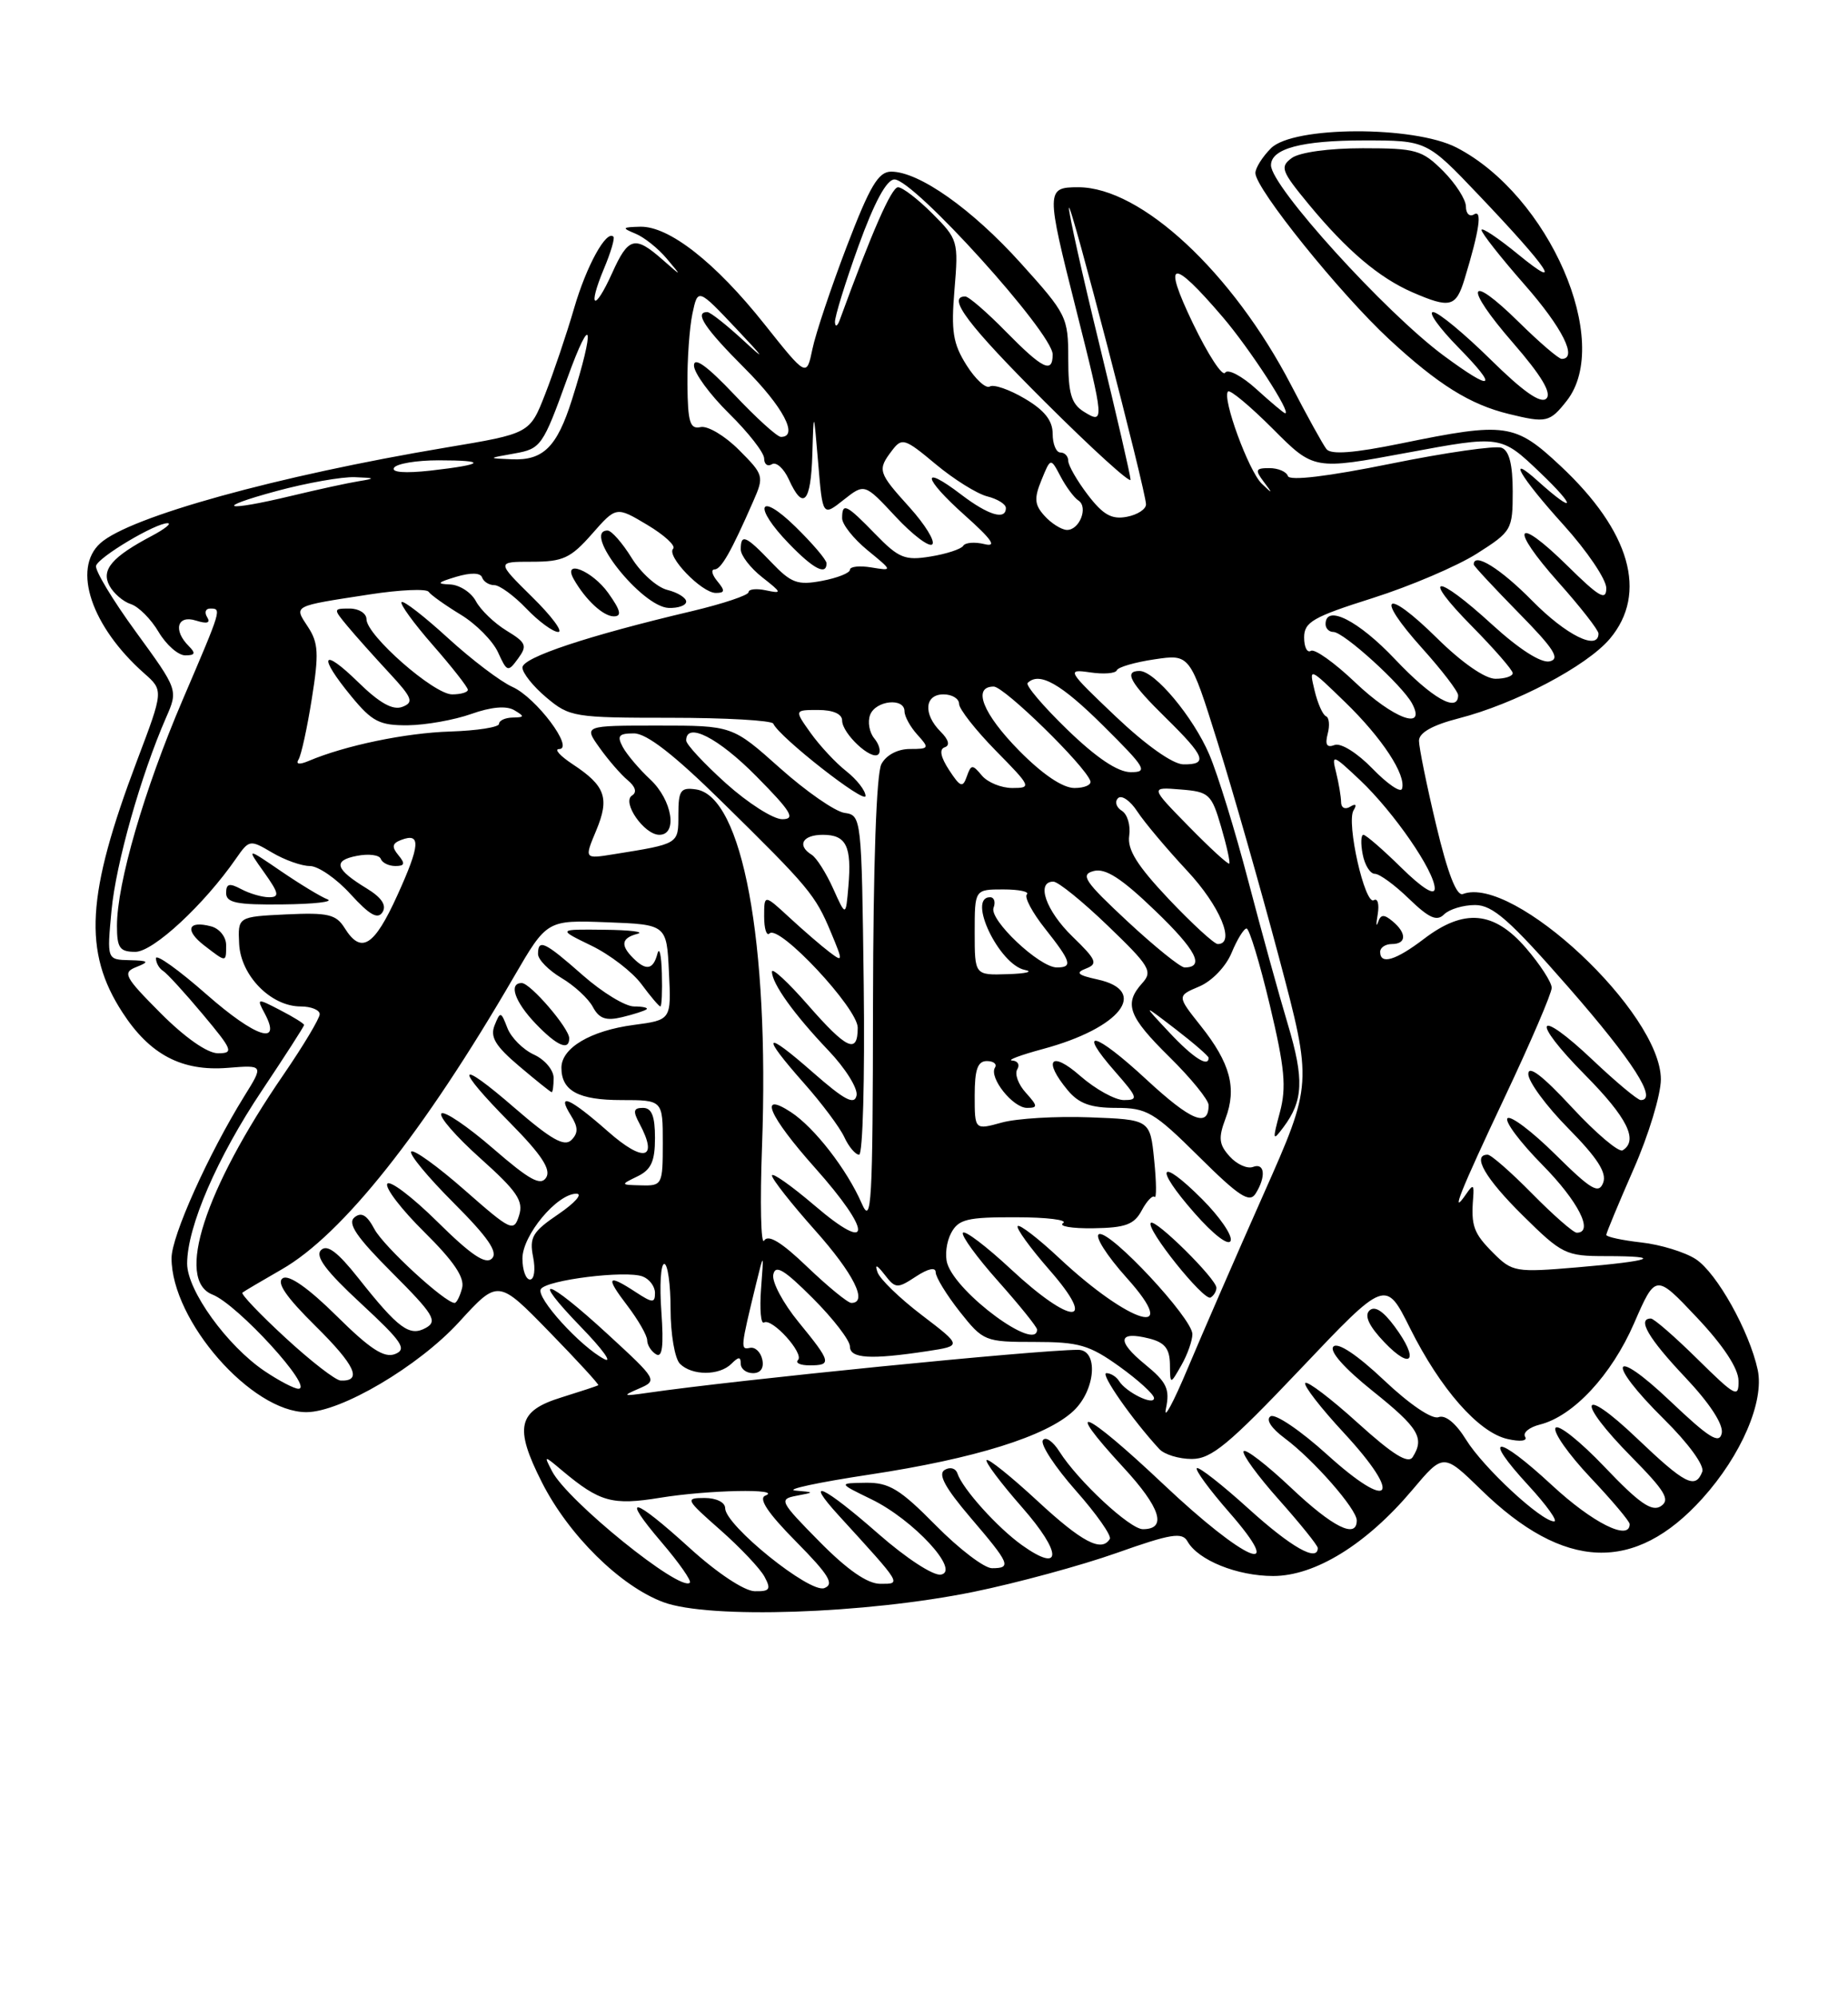 <?xml version="1.0" encoding="UTF-8" standalone="no"?>
<!DOCTYPE svg PUBLIC "-//W3C//DTD SVG 1.1//EN" "http://www.w3.org/Graphics/SVG/1.1/DTD/svg11.dtd" >
<svg xmlns="http://www.w3.org/2000/svg" xmlns:xlink="http://www.w3.org/1999/xlink" version="1.1" viewBox="0 0 237 256">
 <g >
 <path fill="currentColor"
d=" M 124.87 204.03 C 130.39 202.90 138.64 200.66 143.20 199.05 C 150.16 196.58 151.61 196.35 152.29 197.56 C 153.64 199.97 158.66 202.00 163.28 202.00 C 168.67 202.00 175.25 197.93 181.10 191.00 C 185.11 186.24 185.11 186.24 189.96 190.96 C 200.59 201.32 209.66 201.67 218.32 192.07 C 223.32 186.53 226.29 179.62 225.42 175.57 C 224.34 170.60 220.18 163.16 217.48 161.39 C 216.10 160.49 212.95 159.52 210.49 159.25 C 208.02 158.97 206.00 158.53 206.00 158.28 C 206.00 158.03 207.58 154.24 209.50 149.86 C 211.43 145.49 213.00 140.30 213.00 138.34 C 213.00 129.81 194.08 112.11 187.61 114.59 C 186.81 114.90 185.66 111.95 184.19 105.78 C 182.97 100.68 181.98 95.80 181.98 94.94 C 181.99 93.91 183.71 92.94 187.05 92.08 C 194.29 90.23 203.50 85.38 206.46 81.87 C 211.36 76.05 209.08 68.09 200.14 59.73 C 194.28 54.25 193.14 54.08 179.72 56.83 C 173.61 58.08 170.68 58.30 170.11 57.56 C 169.66 56.98 167.62 53.30 165.59 49.38 C 158.07 34.91 146.34 24.00 138.29 24.00 C 134.14 24.00 134.14 24.37 138.00 39.64 C 141.63 54.03 141.67 54.43 139.00 52.77 C 137.39 51.76 137.00 50.44 137.00 46.00 C 137.00 40.64 136.81 40.27 130.91 33.73 C 124.65 26.79 117.87 22.00 114.29 22.00 C 112.65 22.00 111.57 23.82 108.60 31.57 C 106.59 36.83 104.60 42.75 104.19 44.74 C 103.44 48.34 103.44 48.34 98.03 41.54 C 91.74 33.63 85.79 28.97 82.10 29.06 C 79.77 29.12 79.71 29.21 81.50 29.95 C 82.60 30.40 84.40 31.83 85.49 33.13 C 87.49 35.50 87.49 35.50 84.93 33.25 C 81.41 30.16 80.58 30.39 78.50 35.01 C 76.23 40.04 75.32 39.55 77.45 34.45 C 78.32 32.39 78.87 30.53 78.67 30.34 C 77.77 29.43 75.21 34.07 73.63 39.50 C 72.67 42.80 70.99 47.77 69.91 50.53 C 67.94 55.57 67.94 55.57 57.22 57.36 C 35.59 60.98 16.62 66.23 12.86 69.63 C 9.23 72.91 11.73 80.32 18.49 86.30 C 20.98 88.50 20.98 88.50 17.57 97.50 C 11.07 114.69 10.64 121.97 15.70 129.76 C 19.21 135.18 23.31 137.34 29.20 136.87 C 33.82 136.50 33.82 136.50 31.33 140.50 C 26.71 147.96 22.00 158.43 22.00 161.26 C 22.00 169.29 32.26 181.00 39.29 181.00 C 43.72 181.00 53.70 175.11 58.88 169.44 C 63.88 163.97 63.88 163.97 70.42 170.68 C 74.01 174.36 76.85 177.45 76.73 177.55 C 76.60 177.64 74.47 178.34 72.00 179.11 C 66.39 180.84 65.91 182.92 69.50 190.00 C 72.93 196.77 79.57 203.32 85.09 205.36 C 90.95 207.53 110.96 206.86 124.87 204.03 Z  M 200.93 51.37 C 206.85 43.83 198.66 25.03 186.79 18.91 C 181.31 16.09 165.85 16.15 163.00 19.00 C 161.90 20.10 161.00 21.53 161.00 22.18 C 161.00 24.18 171.83 37.62 178.15 43.48 C 184.44 49.30 188.53 51.85 193.50 53.06 C 198.31 54.24 198.75 54.14 200.93 51.37 Z  M 88.50 198.46 C 81.12 191.75 79.49 191.42 84.87 197.71 C 87.09 200.31 88.71 202.62 88.47 202.86 C 87.25 204.08 72.79 192.39 70.81 188.59 C 69.73 186.50 69.73 186.50 72.11 188.50 C 76.93 192.53 78.52 192.97 84.67 191.97 C 90.78 190.97 100.47 190.77 98.15 191.70 C 97.23 192.06 98.47 193.93 102.08 197.58 C 106.32 201.87 107.03 203.05 105.72 203.55 C 103.87 204.27 93.00 195.51 93.00 193.31 C 93.00 192.56 91.87 192.00 90.36 192.00 C 87.83 192.00 87.92 192.18 92.38 196.10 C 94.94 198.36 97.50 201.06 98.05 202.10 C 98.92 203.71 98.72 203.99 96.79 203.95 C 95.46 203.93 91.97 201.61 88.50 198.46 Z  M 105.09 197.59 C 100.02 192.45 99.86 192.15 102.12 191.72 C 104.50 191.27 104.50 191.27 102.00 191.05 C 100.62 190.92 104.91 190.00 111.52 189.00 C 125.03 186.96 134.21 184.09 137.67 180.84 C 140.52 178.16 140.90 172.99 138.25 173.01 C 132.78 173.04 94.32 176.88 83.00 178.53 C 79.86 178.98 79.75 178.93 81.94 177.98 C 84.35 176.94 84.30 176.86 77.94 171.01 C 70.02 163.73 67.78 163.14 74.54 170.12 C 77.27 172.93 78.60 174.77 77.50 174.20 C 74.44 172.61 68.70 166.29 69.36 165.23 C 70.09 164.05 80.28 162.79 82.42 163.61 C 83.29 163.94 84.00 164.89 84.00 165.72 C 84.00 167.04 83.68 167.02 81.54 165.62 C 77.87 163.22 77.61 163.63 80.45 167.34 C 81.85 169.18 83.00 171.18 83.00 171.79 C 83.00 172.39 83.51 173.20 84.13 173.58 C 84.94 174.08 85.13 172.54 84.82 168.14 C 84.57 164.76 84.74 162.00 85.19 162.00 C 85.63 162.00 86.00 164.61 86.00 167.80 C 86.00 170.99 86.54 174.14 87.20 174.80 C 88.74 176.34 92.26 176.34 93.80 174.80 C 94.73 173.87 95.00 173.87 95.00 174.80 C 95.00 175.46 95.71 176.00 96.57 176.00 C 97.55 176.00 98.00 175.34 97.76 174.25 C 97.55 173.29 96.84 172.62 96.17 172.76 C 94.94 173.02 94.96 172.80 96.98 164.50 C 97.96 160.50 97.96 160.50 97.60 165.23 C 97.41 167.83 97.58 169.76 97.98 169.51 C 99.00 168.88 103.17 173.49 102.34 174.32 C 101.97 174.70 102.64 175.00 103.83 175.00 C 106.71 175.00 106.61 174.58 102.42 169.46 C 100.45 167.06 98.98 164.32 99.17 163.38 C 99.43 162.04 100.55 162.71 104.25 166.41 C 106.86 169.02 109.00 171.80 109.00 172.58 C 109.00 174.13 111.62 174.29 118.94 173.18 C 123.38 172.50 123.38 172.50 118.23 168.57 C 115.40 166.42 112.84 163.94 112.54 163.07 C 112.16 161.99 112.45 162.09 113.46 163.39 C 114.84 165.17 115.07 165.19 117.46 163.62 C 119.03 162.59 120.00 162.38 120.00 163.08 C 120.00 163.70 121.39 165.96 123.08 168.11 C 126.10 171.92 126.31 172.00 132.67 172.00 C 138.38 172.00 139.71 172.39 143.59 175.17 C 146.01 176.91 148.00 178.73 148.00 179.20 C 148.00 180.22 144.40 178.45 143.50 176.99 C 143.16 176.45 142.44 176.00 141.89 176.00 C 141.04 176.00 145.19 181.95 148.68 185.73 C 149.33 186.43 151.20 187.00 152.84 187.00 C 155.35 187.00 157.58 185.16 166.77 175.48 C 177.70 163.96 177.70 163.96 180.83 170.23 C 184.73 178.04 189.63 183.61 193.33 184.44 C 194.99 184.82 195.93 184.69 195.59 184.15 C 195.27 183.63 196.13 182.93 197.49 182.59 C 201.77 181.52 206.68 176.24 209.56 169.62 C 212.33 163.26 212.33 163.26 217.63 168.88 C 221.01 172.46 222.94 175.39 222.96 176.97 C 223.00 179.23 222.57 179.00 217.72 174.22 C 214.81 171.35 212.11 169.00 211.72 169.00 C 209.92 169.00 211.40 171.54 216.09 176.50 C 219.26 179.85 221.03 182.56 220.81 183.69 C 220.51 185.14 219.22 184.34 214.22 179.60 C 206.60 172.36 205.87 174.46 213.42 181.92 C 216.53 184.99 218.61 187.85 218.31 188.63 C 217.43 190.92 216.10 190.23 209.93 184.35 C 202.60 177.36 202.02 179.43 209.25 186.75 C 213.57 191.13 214.23 192.24 213.00 193.05 C 211.84 193.81 210.21 192.67 205.80 188.04 C 202.66 184.74 199.82 182.48 199.49 183.02 C 199.16 183.56 201.16 186.40 203.94 189.35 C 206.72 192.29 209.00 194.99 209.00 195.35 C 209.00 197.57 204.25 195.20 199.03 190.36 C 191.90 183.76 189.93 183.80 196.04 190.42 C 198.36 192.94 199.83 195.00 199.31 195.00 C 197.66 195.00 190.23 188.11 188.02 184.53 C 186.71 182.41 185.36 181.31 184.49 181.64 C 183.66 181.96 180.78 180.01 177.51 176.92 C 174.07 173.67 171.59 172.01 171.01 172.59 C 170.44 173.16 172.36 175.34 176.04 178.29 C 181.94 183.01 182.73 184.31 181.17 186.76 C 180.59 187.67 178.62 186.44 174.14 182.39 C 170.72 179.29 167.68 176.98 167.40 177.26 C 167.12 177.54 169.36 180.44 172.38 183.69 C 179.99 191.92 178.43 193.89 170.20 186.44 C 166.81 183.37 163.55 181.16 162.95 181.53 C 162.30 181.93 163.01 183.04 164.77 184.35 C 168.45 187.09 174.00 193.42 174.00 194.88 C 174.00 197.29 170.93 195.76 165.55 190.67 C 162.44 187.74 159.72 185.64 159.49 186.01 C 159.26 186.38 161.31 189.19 164.04 192.25 C 166.77 195.32 169.00 198.09 169.00 198.41 C 169.00 200.26 165.59 198.32 160.13 193.38 C 156.71 190.28 153.72 187.95 153.49 188.18 C 153.25 188.41 155.11 190.94 157.61 193.80 C 165.23 202.51 159.70 200.16 149.17 190.21 C 139.06 180.67 136.06 179.40 144.06 188.07 C 148.85 193.25 149.72 196.00 146.57 196.00 C 144.91 196.00 138.26 189.82 135.88 186.07 C 135.04 184.73 134.07 184.07 133.74 184.61 C 133.41 185.15 135.31 188.04 137.96 191.04 C 140.62 194.04 142.58 196.84 142.33 197.25 C 141.28 198.99 138.76 197.67 133.03 192.36 C 129.68 189.26 126.75 186.91 126.53 187.14 C 126.30 187.36 128.35 190.09 131.08 193.20 C 136.24 199.08 136.24 201.73 131.07 198.05 C 127.94 195.82 123.45 190.84 122.79 188.86 C 122.56 188.18 121.84 187.98 121.14 188.41 C 120.26 188.95 121.22 190.71 124.45 194.50 C 129.53 200.44 129.77 201.00 127.22 201.00 C 126.23 201.00 122.99 198.53 120.00 195.50 C 115.41 190.85 114.02 190.01 111.03 190.05 C 107.50 190.10 107.50 190.10 111.74 192.16 C 117.13 194.77 123.20 201.34 120.68 201.82 C 119.72 202.01 116.22 199.73 112.63 196.58 C 105.61 190.42 102.96 189.20 107.57 194.25 C 115.77 203.23 115.63 203.00 112.89 203.00 C 111.24 203.00 108.67 201.22 105.09 197.59 Z  M 178.87 170.04 C 177.37 168.00 176.28 167.32 175.61 167.99 C 174.95 168.65 175.59 170.00 177.54 172.04 C 181.08 175.74 182.03 174.31 178.87 170.04 Z  M 149.53 180.53 C 150.05 178.02 149.64 177.16 146.83 174.86 C 143.16 171.86 143.38 170.55 147.38 171.56 C 149.37 172.06 150.01 172.86 150.04 174.86 C 150.07 177.50 150.07 177.50 151.50 175.00 C 152.29 173.62 152.92 171.82 152.92 171.00 C 152.91 168.96 142.40 157.70 140.96 158.18 C 140.32 158.39 141.90 160.89 144.49 163.78 C 151.66 171.75 144.97 169.79 135.83 161.24 C 133.16 158.74 130.77 156.90 130.52 157.15 C 130.27 157.40 132.11 159.94 134.61 162.80 C 140.91 170.00 137.41 169.91 129.64 162.67 C 126.49 159.74 123.72 157.64 123.49 158.01 C 123.26 158.38 125.31 161.19 128.04 164.25 C 130.77 167.32 133.00 170.09 133.00 170.41 C 133.00 173.35 122.70 165.79 121.49 161.96 C 121.16 160.92 121.38 159.16 121.98 158.04 C 122.92 156.27 124.04 156.00 130.29 156.02 C 134.25 156.02 136.98 156.36 136.34 156.77 C 135.71 157.17 137.45 157.47 140.21 157.43 C 144.33 157.37 145.45 156.96 146.42 155.15 C 147.07 153.93 147.82 153.15 148.07 153.41 C 148.33 153.67 148.31 151.54 148.02 148.69 C 147.50 143.50 147.50 143.50 139.73 143.21 C 135.46 143.05 130.40 143.35 128.48 143.88 C 125.00 144.84 125.00 144.84 125.00 140.42 C 125.00 137.08 125.38 136.00 126.56 136.00 C 127.42 136.00 127.89 136.38 127.60 136.84 C 126.81 138.12 129.90 142.00 131.71 142.00 C 133.12 142.00 133.10 141.77 131.56 140.06 C 130.59 139.00 130.10 137.65 130.46 137.06 C 130.82 136.48 130.53 135.97 129.81 135.93 C 129.09 135.90 130.87 135.23 133.76 134.45 C 143.70 131.78 147.44 127.00 140.75 125.54 C 138.19 124.98 137.88 124.68 139.28 124.14 C 140.84 123.54 140.62 123.02 137.53 120.03 C 134.13 116.73 132.83 113.00 135.09 113.00 C 135.70 113.00 138.85 115.55 142.09 118.67 C 147.44 123.81 147.86 124.50 146.50 126.00 C 144.10 128.66 144.69 130.27 150.00 135.50 C 152.75 138.21 155.00 140.98 155.00 141.65 C 155.00 144.59 152.75 143.66 147.04 138.38 C 140.39 132.22 137.98 131.63 143.04 137.39 C 145.93 140.69 146.03 141.00 144.14 141.00 C 143.00 141.00 140.48 139.60 138.53 137.90 C 134.78 134.60 133.70 135.86 136.94 139.75 C 138.36 141.45 139.88 142.00 143.13 142.00 C 147.08 142.00 147.98 142.52 153.76 148.25 C 158.89 153.34 160.24 154.22 161.02 153.00 C 162.39 150.83 162.21 148.98 160.69 149.57 C 159.96 149.84 158.62 149.24 157.70 148.22 C 156.32 146.69 156.23 145.86 157.17 143.36 C 158.64 139.47 157.78 136.25 153.99 131.49 C 150.94 127.65 150.94 127.65 153.80 126.44 C 155.42 125.76 157.22 123.89 157.95 122.12 C 158.66 120.40 159.53 119.00 159.87 119.01 C 160.22 119.01 161.56 123.43 162.85 128.83 C 164.77 136.89 165.00 139.34 164.14 142.57 C 163.17 146.17 163.21 146.33 164.58 144.50 C 167.15 141.09 167.27 138.33 165.16 131.29 C 164.04 127.56 161.75 119.27 160.08 112.89 C 158.41 106.50 156.16 99.21 155.08 96.69 C 153.02 91.89 148.10 86.00 146.14 86.00 C 144.08 86.00 144.93 87.52 149.50 92.00 C 154.58 96.99 154.97 98.01 151.75 97.97 C 150.39 97.94 146.95 95.50 143.08 91.83 C 136.86 85.92 136.75 85.74 139.80 86.18 C 141.53 86.44 143.07 86.32 143.23 85.91 C 143.38 85.51 145.55 84.88 148.05 84.51 C 152.61 83.83 152.61 83.83 156.16 95.17 C 158.11 101.40 161.65 113.79 164.02 122.70 C 168.33 138.91 168.33 138.91 162.06 153.03 C 158.61 160.79 154.24 170.83 152.35 175.32 C 150.46 179.82 149.19 182.17 149.53 180.53 Z  M 156.00 165.06 C 156.00 163.92 148.16 156.17 147.59 156.74 C 146.89 157.44 154.39 166.80 155.25 166.31 C 155.66 166.07 156.00 165.51 156.00 165.06 Z  M 154.16 153.69 C 148.64 148.17 147.93 149.50 153.19 155.48 C 155.65 158.28 157.58 159.75 157.83 159.02 C 158.06 158.33 156.40 155.93 154.16 153.69 Z  M 33.94 175.74 C 29.12 172.49 24.00 165.40 24.00 161.96 C 24.00 157.25 27.85 148.35 33.61 139.75 C 36.57 135.32 39.00 131.55 39.00 131.37 C 39.00 131.20 37.62 130.34 35.93 129.47 C 32.95 127.92 32.90 127.94 33.94 129.88 C 36.20 134.10 32.80 133.00 26.48 127.45 C 22.92 124.32 20.00 122.23 20.00 122.82 C 20.00 123.40 20.41 124.13 20.91 124.44 C 21.41 124.75 23.70 127.25 26.00 130.00 C 29.85 134.60 30.01 135.00 27.95 135.00 C 26.59 135.00 23.72 132.99 20.61 129.87 C 15.94 125.18 15.67 124.66 17.50 123.94 C 19.21 123.26 19.07 123.13 16.61 123.07 C 13.71 123.00 13.71 123.00 14.30 116.72 C 14.86 110.69 18.06 99.38 21.30 91.97 C 22.85 88.43 22.85 88.43 17.42 80.98 C 14.43 76.88 12.14 73.07 12.32 72.51 C 12.70 71.35 19.99 67.02 21.50 67.06 C 22.05 67.07 21.15 67.79 19.50 68.67 C 14.36 71.38 12.95 73.03 14.03 75.06 C 14.56 76.05 15.80 77.12 16.78 77.43 C 17.76 77.74 19.37 79.35 20.34 81.00 C 21.32 82.65 22.85 84.00 23.76 84.00 C 25.03 84.00 25.13 83.73 24.20 82.80 C 22.17 80.77 22.73 78.78 25.13 79.54 C 26.56 79.99 27.03 79.85 26.57 79.11 C 26.19 78.50 26.36 78.00 26.94 78.00 C 28.45 78.00 28.47 77.92 23.40 89.76 C 18.48 101.26 15.00 113.23 15.00 118.66 C 15.00 121.50 15.35 122.00 17.36 122.00 C 19.65 122.00 26.18 115.95 30.28 110.03 C 31.96 107.62 32.05 107.60 34.90 109.28 C 36.50 110.23 38.68 111.00 39.74 111.00 C 40.81 111.00 43.16 112.62 44.96 114.61 C 47.41 117.29 48.45 117.88 49.06 116.91 C 49.60 116.03 48.94 115.04 47.04 113.88 C 42.98 111.41 42.64 110.30 45.76 109.70 C 47.27 109.40 48.65 109.58 48.83 110.08 C 49.02 110.59 49.86 111.00 50.71 111.00 C 51.90 111.00 51.99 110.69 51.10 109.62 C 50.21 108.55 50.29 108.10 51.44 107.66 C 54.01 106.68 53.90 108.29 50.96 114.75 C 47.98 121.31 46.32 122.35 44.20 118.95 C 43.10 117.19 42.07 116.95 36.71 117.20 C 30.50 117.50 30.50 117.50 30.67 120.99 C 30.88 125.06 34.75 129.00 38.56 129.00 C 39.90 129.00 41.00 129.45 41.00 129.99 C 41.00 130.53 38.91 134.02 36.36 137.74 C 26.22 152.49 22.48 164.06 27.25 165.93 C 30.49 167.20 40.35 178.00 38.27 178.00 C 37.73 178.00 35.79 176.98 33.94 175.74 Z  M 29.00 121.12 C 29.00 120.08 28.13 119.00 27.06 118.73 C 24.09 117.95 23.65 119.22 26.20 121.19 C 29.06 123.39 29.00 123.39 29.00 121.12 Z  M 42.00 115.27 C 41.17 114.96 38.50 113.34 36.05 111.67 C 31.60 108.63 31.60 108.63 33.87 111.81 C 35.78 114.50 35.88 115.00 34.50 115.00 C 33.60 115.00 32.00 114.53 30.93 113.96 C 29.41 113.15 29.00 113.26 29.00 114.46 C 29.00 115.71 30.36 115.99 36.25 115.92 C 40.24 115.88 42.83 115.59 42.00 115.27 Z  M 36.59 171.45 C 33.33 168.45 30.86 165.85 31.09 165.68 C 31.31 165.50 33.59 164.16 36.13 162.70 C 43.91 158.25 54.33 145.13 65.90 125.21 C 70.14 117.92 70.14 117.92 77.82 118.21 C 85.50 118.50 85.50 118.50 85.79 124.62 C 86.09 130.73 86.09 130.73 81.26 131.37 C 75.74 132.10 72.00 134.32 72.00 136.86 C 72.00 139.82 74.19 141.00 79.70 141.00 C 85.00 141.00 85.00 141.00 85.00 146.50 C 85.00 151.85 84.92 152.00 82.25 151.93 C 79.55 151.87 79.54 151.85 81.75 150.78 C 83.51 149.93 84.00 148.85 84.00 145.85 C 84.00 143.05 83.58 142.00 82.46 142.00 C 81.23 142.00 81.14 142.40 82.03 144.05 C 84.46 148.60 82.57 149.07 78.00 145.05 C 73.05 140.69 71.32 139.94 73.22 142.98 C 74.16 144.48 74.17 145.23 73.28 146.12 C 72.38 147.02 70.68 146.05 66.05 142.05 C 58.51 135.51 58.18 136.60 65.47 143.97 C 69.43 147.98 70.69 149.89 70.05 150.92 C 69.35 152.05 67.93 151.27 63.23 147.20 C 59.96 144.37 56.98 142.35 56.61 142.72 C 56.24 143.10 58.49 145.68 61.61 148.47 C 66.33 152.70 67.16 153.92 66.57 155.79 C 65.89 157.94 65.57 157.79 59.58 152.53 C 56.13 149.50 53.05 147.28 52.74 147.60 C 52.42 147.91 54.87 150.87 58.18 154.18 C 62.59 158.59 63.90 160.50 63.09 161.31 C 62.28 162.12 60.41 160.86 56.11 156.61 C 52.88 153.42 49.98 151.22 49.67 151.73 C 49.35 152.24 51.49 155.03 54.43 157.93 C 58.19 161.65 59.62 163.75 59.26 165.10 C 58.99 166.14 58.56 167.00 58.30 167.00 C 57.08 167.00 49.21 159.77 48.02 157.54 C 47.05 155.72 46.34 155.31 45.45 156.04 C 44.53 156.81 45.74 158.58 50.30 163.14 C 55.60 168.44 56.15 169.34 54.63 170.19 C 52.53 171.36 51.12 170.33 45.96 163.82 C 43.29 160.45 41.95 159.45 41.17 160.23 C 40.38 161.02 41.81 162.93 46.29 167.07 C 51.58 171.97 52.23 172.93 50.67 173.55 C 49.28 174.10 47.47 172.93 43.17 168.67 C 39.55 165.09 37.05 163.34 36.27 163.83 C 35.41 164.37 36.69 166.24 40.47 169.97 C 45.56 175.00 46.51 177.06 43.69 176.95 C 43.04 176.93 39.84 174.45 36.59 171.45 Z  M 71.00 138.16 C 71.00 137.15 69.86 135.80 68.47 135.17 C 67.08 134.53 65.55 133.00 65.07 131.76 C 64.25 129.62 64.16 129.60 63.43 131.42 C 62.83 132.91 63.53 134.07 66.58 136.65 C 68.74 138.48 70.61 139.98 70.75 139.99 C 70.89 139.99 71.00 139.17 71.00 138.16 Z  M 73.00 133.08 C 73.00 131.79 68.02 126.00 66.91 126.00 C 65.19 126.00 66.01 128.40 68.69 131.20 C 71.42 134.05 73.00 134.74 73.00 133.08 Z  M 82.92 129.36 C 83.15 129.16 82.42 129.00 81.31 129.00 C 80.19 129.00 77.24 127.20 74.74 125.00 C 69.85 120.69 69.00 120.29 69.00 122.28 C 69.00 122.99 70.35 124.36 71.99 125.34 C 73.64 126.31 75.46 127.99 76.03 129.06 C 76.84 130.57 77.71 130.87 79.79 130.37 C 81.28 130.01 82.69 129.56 82.92 129.36 Z  M 84.88 124.75 C 84.82 122.41 84.56 121.29 84.31 122.25 C 83.77 124.30 82.86 124.46 81.20 122.80 C 79.54 121.14 79.70 120.23 81.75 119.69 C 82.71 119.44 80.80 119.20 77.50 119.17 C 71.50 119.10 71.50 119.10 75.83 121.20 C 78.21 122.35 81.11 124.58 82.27 126.15 C 83.43 127.72 84.52 129.00 84.69 129.00 C 84.86 129.00 84.95 127.09 84.88 124.75 Z  M 103.55 162.40 C 100.23 159.21 98.52 158.17 98.00 159.01 C 97.58 159.67 97.46 154.21 97.73 146.86 C 98.68 120.72 95.21 102.03 89.25 101.18 C 87.28 100.90 87.00 101.30 87.00 104.41 C 87.00 108.21 87.12 108.14 78.71 109.49 C 74.93 110.10 74.93 110.10 76.46 106.45 C 78.20 102.28 77.65 100.72 73.42 97.94 C 71.82 96.88 71.04 96.01 71.70 96.01 C 73.71 96.00 68.76 89.41 65.73 88.05 C 64.20 87.37 60.48 84.55 57.44 81.77 C 54.41 79.00 51.74 76.93 51.50 77.17 C 51.26 77.41 53.07 79.90 55.53 82.71 C 57.99 85.52 60.00 88.09 60.00 88.41 C 60.00 88.74 59.09 89.00 57.98 89.00 C 55.64 89.00 47.00 81.42 47.00 79.37 C 47.00 78.62 46.03 78.00 44.85 78.00 C 42.72 78.00 42.72 78.03 44.56 80.25 C 45.59 81.49 47.99 84.17 49.89 86.22 C 52.89 89.45 53.11 90.02 51.60 90.60 C 50.38 91.07 48.68 90.12 45.93 87.43 C 41.26 82.87 40.73 84.00 45.07 89.27 C 47.74 92.51 48.69 92.99 52.32 92.96 C 54.62 92.93 58.27 92.28 60.44 91.51 C 62.97 90.61 64.93 90.43 65.94 91.02 C 67.31 91.83 67.28 91.94 65.75 91.97 C 64.79 91.99 64.00 92.35 64.00 92.78 C 64.00 93.21 61.19 93.65 57.75 93.76 C 52.00 93.94 44.27 95.55 39.59 97.53 C 38.38 98.04 37.90 97.97 38.29 97.34 C 38.63 96.79 39.40 93.29 39.99 89.55 C 40.91 83.80 40.84 82.40 39.50 80.36 C 37.68 77.58 37.39 77.73 47.47 76.18 C 51.31 75.59 54.68 75.44 54.97 75.85 C 55.26 76.27 57.11 77.58 59.08 78.78 C 61.05 79.97 63.20 82.15 63.87 83.61 C 65.02 86.14 65.15 86.18 66.44 84.41 C 67.65 82.76 67.49 82.37 64.96 80.83 C 63.40 79.88 61.63 78.18 61.03 77.05 C 60.42 75.92 58.93 74.96 57.71 74.91 C 55.93 74.84 56.08 74.66 58.50 73.93 C 60.39 73.37 61.62 73.40 61.83 74.02 C 62.02 74.56 62.72 75.00 63.40 75.00 C 64.07 75.00 65.92 76.35 67.50 78.00 C 69.08 79.65 70.92 81.00 71.59 81.00 C 72.25 81.00 70.75 78.97 68.23 76.50 C 63.67 72.00 63.67 72.00 68.23 72.00 C 72.20 72.00 73.19 71.54 75.91 68.45 C 79.03 64.90 79.03 64.90 83.02 67.28 C 85.21 68.59 86.70 69.96 86.33 70.33 C 85.41 71.25 89.99 76.00 91.80 76.00 C 92.97 76.00 93.01 75.72 92.00 74.50 C 91.32 73.68 91.15 73.00 91.63 72.99 C 92.48 72.98 93.77 70.72 96.61 64.23 C 98.01 61.05 97.95 60.85 94.77 57.67 C 92.97 55.86 90.76 54.55 89.86 54.74 C 88.49 55.05 88.21 54.15 88.16 49.30 C 88.13 46.11 88.42 42.02 88.80 40.21 C 89.50 36.92 89.50 36.92 94.50 42.21 C 98.00 45.91 98.29 46.37 95.46 43.75 C 93.23 41.69 91.10 40.00 90.71 40.00 C 89.00 40.00 90.37 42.07 95.50 47.20 C 100.43 52.13 102.48 56.00 100.15 56.00 C 99.67 56.00 96.97 53.55 94.15 50.56 C 90.69 46.91 89.00 45.69 89.00 46.85 C 89.00 47.80 91.03 50.57 93.50 53.00 C 95.97 55.43 98.00 58.02 98.00 58.77 C 98.00 59.51 98.45 59.84 99.00 59.50 C 99.54 59.16 100.52 60.04 101.16 61.44 C 103.00 65.50 103.99 64.46 104.18 58.25 C 104.35 52.50 104.35 52.50 104.93 59.35 C 105.50 66.20 105.50 66.20 108.19 64.07 C 110.88 61.95 110.88 61.95 114.86 66.22 C 117.05 68.57 119.17 70.17 119.56 69.77 C 119.96 69.38 118.64 67.24 116.64 65.02 C 112.59 60.54 112.50 60.24 114.41 57.73 C 115.67 56.07 116.03 56.18 119.98 59.48 C 122.30 61.42 125.28 63.28 126.60 63.62 C 127.92 63.95 129.00 64.62 129.00 65.11 C 129.00 66.72 126.75 66.04 123.28 63.40 C 118.03 59.39 118.33 61.23 123.71 66.03 C 127.22 69.16 127.90 70.15 126.25 69.74 C 125.01 69.44 123.79 69.53 123.53 69.96 C 123.26 70.38 121.38 71.00 119.34 71.33 C 116.05 71.87 115.26 71.54 112.27 68.47 C 108.52 64.61 108.00 64.36 108.00 66.43 C 108.00 67.21 109.46 69.05 111.25 70.52 C 114.50 73.18 114.50 73.18 111.75 72.73 C 110.24 72.48 109.00 72.61 109.00 73.03 C 109.00 73.44 107.39 74.08 105.42 74.45 C 102.28 75.04 101.47 74.74 98.91 72.06 C 95.63 68.63 95.00 68.37 95.00 70.42 C 95.00 71.20 96.24 72.80 97.75 73.99 C 100.29 75.98 100.33 76.11 98.25 75.67 C 97.01 75.40 96.00 75.51 96.00 75.90 C 96.00 76.29 92.74 77.38 88.75 78.33 C 75.39 81.48 67.00 84.27 67.00 85.56 C 67.00 86.25 68.38 87.99 70.08 89.41 C 73.04 91.90 73.64 92.00 85.99 92.00 C 93.06 92.00 98.98 92.34 99.17 92.75 C 99.93 94.48 111.00 103.14 111.00 102.02 C 111.00 101.34 109.89 99.92 108.54 98.85 C 107.18 97.79 105.13 95.58 103.97 93.96 C 101.86 91.00 101.86 91.00 104.93 91.00 C 106.84 91.00 108.00 91.51 108.00 92.35 C 108.00 94.02 111.78 97.55 112.65 96.68 C 113.00 96.33 112.76 95.42 112.13 94.65 C 111.49 93.88 111.25 92.52 111.59 91.63 C 112.30 89.77 116.00 89.39 116.00 91.17 C 116.00 91.82 116.74 93.17 117.65 94.17 C 119.22 95.90 119.16 96.00 116.69 96.00 C 115.12 96.00 113.65 96.78 113.04 97.93 C 112.39 99.13 111.99 110.81 111.96 128.68 C 111.93 154.43 111.77 157.15 110.51 154.24 C 108.62 149.90 104.45 144.52 101.44 142.55 C 97.19 139.77 98.60 143.04 104.50 149.66 C 111.89 157.94 111.89 160.86 104.50 154.54 C 101.47 151.96 99.00 150.22 99.00 150.67 C 99.01 151.13 101.48 154.27 104.50 157.66 C 109.48 163.24 111.36 167.00 109.18 167.00 C 108.73 167.00 106.20 164.93 103.55 162.40 Z  M 110.77 126.25 C 110.50 104.72 110.48 104.50 108.31 104.19 C 107.10 104.02 103.37 101.43 100.02 98.44 C 93.92 93.00 93.92 93.00 84.39 93.00 C 74.86 93.00 74.86 93.00 76.89 95.84 C 78.00 97.40 79.62 99.27 80.50 100.00 C 81.50 100.83 81.71 101.56 81.06 101.96 C 79.70 102.80 82.61 107.00 84.56 107.00 C 86.94 107.00 86.21 102.55 83.41 99.92 C 81.98 98.59 80.39 96.71 79.87 95.75 C 79.10 94.31 79.35 94.00 81.30 94.00 C 82.93 94.00 86.44 96.72 92.58 102.76 C 103.78 113.76 104.56 114.70 106.56 119.49 C 108.14 123.28 108.13 123.36 106.35 122.01 C 105.33 121.24 103.04 119.26 101.25 117.61 C 98.00 114.61 98.00 114.61 98.00 117.47 C 98.00 119.05 98.31 120.02 98.69 119.64 C 99.90 118.44 110.00 129.23 110.00 131.72 C 110.00 135.16 108.61 134.52 103.58 128.77 C 101.06 125.89 99.00 123.99 99.00 124.54 C 99.00 126.07 101.84 130.02 106.24 134.64 C 108.41 136.91 110.04 139.51 109.85 140.41 C 109.58 141.68 108.31 141.01 104.25 137.45 C 97.95 131.92 97.49 132.49 103.12 138.85 C 105.39 141.41 107.71 144.51 108.28 145.75 C 108.85 146.99 109.71 148.00 110.18 148.00 C 110.65 148.00 110.92 138.21 110.77 126.25 Z  M 78.00 76.00 C 75.95 73.13 72.08 71.59 73.59 74.25 C 75.10 76.90 77.37 79.00 78.72 79.00 C 79.78 79.00 79.60 78.24 78.00 76.00 Z  M 88.00 77.11 C 88.00 76.62 86.91 75.94 85.58 75.61 C 84.25 75.28 82.19 73.43 81.00 71.50 C 79.81 69.58 78.42 68.00 77.92 68.00 C 74.55 68.00 82.28 77.78 85.75 77.92 C 86.99 77.96 88.00 77.60 88.00 77.11 Z  M 106.00 72.20 C 106.00 71.76 104.20 69.65 102.00 67.50 C 97.26 62.87 96.52 64.88 101.20 69.70 C 104.32 72.93 106.00 73.80 106.00 72.20 Z  M 67.00 161.30 C 67.00 158.33 71.44 153.00 73.92 153.00 C 74.77 153.00 73.74 154.17 71.63 155.61 C 68.29 157.87 67.87 158.59 68.37 161.11 C 68.69 162.72 68.52 164.00 67.97 164.00 C 67.44 164.00 67.00 162.79 67.00 161.30 Z  M 191.52 160.61 C 188.98 158.07 188.64 157.14 188.93 153.50 C 189.06 151.84 188.92 151.75 188.06 153.00 C 185.88 156.17 187.22 152.82 193.00 140.58 C 196.30 133.60 199.00 127.31 199.00 126.61 C 199.00 125.91 197.51 123.61 195.69 121.50 C 191.59 116.76 187.76 116.42 182.63 120.33 C 178.98 123.11 177.00 123.70 177.00 122.00 C 177.00 121.45 177.68 121.00 178.50 121.00 C 180.39 121.00 180.43 119.60 178.58 118.07 C 177.49 117.16 177.07 117.19 176.73 118.20 C 176.49 118.91 176.47 118.45 176.69 117.17 C 176.90 115.88 176.68 115.08 176.19 115.38 C 175.05 116.09 172.63 105.41 173.59 103.86 C 174.04 103.13 173.88 102.96 173.15 103.40 C 172.51 103.80 171.99 103.54 171.99 102.81 C 171.98 102.09 171.69 100.38 171.35 99.00 C 170.75 96.63 170.91 96.68 174.43 100.00 C 178.77 104.11 184.00 111.69 184.00 113.88 C 184.00 114.85 182.41 113.86 179.71 111.21 C 177.35 108.89 175.17 107.00 174.85 107.00 C 174.54 107.00 174.49 108.12 174.76 109.50 C 175.02 110.88 175.72 112.00 176.32 112.00 C 176.92 112.00 178.89 113.44 180.70 115.20 C 183.27 117.68 184.27 118.13 185.20 117.20 C 185.86 116.54 187.65 116.00 189.17 116.00 C 191.44 116.00 193.61 117.92 201.22 126.62 C 209.46 136.05 212.62 141.00 210.42 141.00 C 210.02 141.00 207.26 138.70 204.29 135.89 C 196.99 128.98 196.16 130.59 203.31 137.81 C 208.68 143.24 210.15 146.17 208.10 147.44 C 207.61 147.74 204.69 145.27 201.60 141.94 C 197.84 137.88 196.00 136.47 196.00 137.66 C 196.00 138.64 198.31 141.78 201.14 144.64 C 204.87 148.42 206.09 150.32 205.60 151.60 C 205.03 153.08 204.06 152.51 199.49 147.99 C 196.50 145.03 193.73 142.94 193.33 143.33 C 192.94 143.73 194.95 146.41 197.81 149.31 C 202.41 153.97 204.46 158.00 202.21 158.00 C 201.78 158.00 199.21 155.75 196.50 153.00 C 193.79 150.25 191.22 148.00 190.79 148.00 C 188.72 148.00 190.48 151.04 195.28 155.78 C 200.33 160.77 200.80 161.00 205.95 161.00 C 213.53 161.00 211.94 161.62 202.27 162.44 C 194.37 163.11 193.94 163.03 191.52 160.61 Z  M 149.95 132.32 C 146.50 128.64 146.50 128.64 150.75 131.90 C 153.09 133.70 155.00 135.36 155.00 135.58 C 155.00 136.87 152.98 135.56 149.95 132.32 Z  M 125.00 119.50 C 125.00 114.00 125.00 114.00 128.67 114.00 C 130.68 114.00 132.05 114.29 131.69 114.64 C 131.34 114.99 132.39 116.97 134.03 119.03 C 137.39 123.28 137.61 124.00 135.53 124.00 C 133.31 124.00 126.83 117.89 127.42 116.35 C 127.70 115.61 127.50 115.00 126.97 115.00 C 123.99 115.00 128.15 123.67 131.44 124.32 C 132.57 124.54 131.59 124.79 129.25 124.86 C 125.00 125.00 125.00 125.00 125.00 119.50 Z  M 144.59 118.09 C 139.08 112.96 138.50 112.10 140.27 111.64 C 141.77 111.25 143.83 112.57 148.12 116.70 C 153.41 121.77 154.56 124.00 151.92 124.00 C 151.38 124.00 148.09 121.34 144.59 118.09 Z  M 149.90 115.25 C 145.84 110.95 144.55 108.90 144.82 107.11 C 145.01 105.80 144.59 104.36 143.87 103.92 C 143.15 103.47 142.93 102.75 143.39 102.30 C 143.84 101.86 144.95 102.62 145.85 104.00 C 146.75 105.38 149.62 108.79 152.24 111.60 C 156.46 116.11 158.50 121.00 156.17 121.00 C 155.72 121.00 152.90 118.41 149.90 115.25 Z  M 152.44 105.91 C 147.50 100.87 147.50 100.87 151.40 101.19 C 155.06 101.48 155.37 101.76 156.60 105.96 C 157.32 108.41 157.79 110.54 157.65 110.69 C 157.50 110.83 155.16 108.69 152.44 105.91 Z  M 176.02 98.52 C 174.06 96.50 171.96 95.19 171.16 95.49 C 170.16 95.87 169.91 95.46 170.27 94.06 C 170.56 92.98 170.46 91.96 170.05 91.80 C 169.64 91.63 168.98 90.15 168.59 88.50 C 167.87 85.51 167.89 85.52 172.51 90.00 C 177.25 94.59 180.38 99.36 179.80 101.11 C 179.62 101.64 177.92 100.48 176.02 98.52 Z  M 121.72 98.70 C 120.62 97.02 120.43 96.02 121.16 95.78 C 121.86 95.55 121.67 94.81 120.63 93.78 C 118.37 91.52 118.57 89.00 121.00 89.00 C 122.10 89.00 123.00 89.55 123.00 90.22 C 123.00 90.88 125.12 93.58 127.71 96.22 C 132.24 100.82 132.33 101.00 129.83 101.00 C 128.41 101.00 126.65 100.28 125.92 99.40 C 124.71 97.95 124.54 97.96 123.99 99.52 C 123.47 101.01 123.16 100.90 121.72 98.70 Z  M 130.71 96.22 C 126.04 91.48 124.66 88.00 127.44 88.00 C 128.78 88.00 139.09 98.06 139.83 100.09 C 140.02 100.59 139.10 101.00 137.80 101.00 C 136.29 101.00 133.71 99.26 130.71 96.22 Z  M 136.88 93.52 C 133.79 90.53 131.50 87.83 131.79 87.54 C 133.28 86.05 136.05 87.62 141.50 93.03 C 146.95 98.44 147.27 98.98 145.00 98.97 C 143.34 98.96 140.62 97.14 136.88 93.52 Z  M 173.75 87.42 C 171.13 84.93 168.60 83.13 168.12 83.42 C 167.64 83.72 167.25 82.95 167.25 81.70 C 167.25 79.73 168.40 79.07 176.03 76.66 C 180.86 75.13 186.88 72.56 189.40 70.96 C 193.87 68.12 194.00 67.91 194.00 62.99 C 194.00 59.53 193.55 57.76 192.57 57.39 C 191.79 57.09 185.38 58.01 178.33 59.44 C 170.29 61.07 165.39 61.66 165.17 61.02 C 164.99 60.46 163.92 60.00 162.79 60.00 C 161.02 60.00 160.92 60.22 162.07 61.75 C 163.26 63.32 163.23 63.35 161.82 62.00 C 160.14 60.39 156.69 50.98 157.49 50.18 C 157.76 49.91 160.34 52.07 163.24 54.97 C 168.50 60.25 168.50 60.25 180.50 58.02 C 192.50 55.79 192.50 55.79 197.50 60.56 C 202.24 65.08 202.04 65.99 197.25 61.68 C 193.09 57.93 194.95 61.13 200.50 67.26 C 203.53 70.61 206.00 74.26 206.00 75.38 C 206.00 77.06 205.10 76.54 201.02 72.52 C 194.32 65.92 193.48 67.47 199.88 74.65 C 202.70 77.81 205.00 80.76 205.00 81.20 C 205.00 83.47 200.86 81.43 196.50 77.00 C 192.42 72.86 189.00 70.74 189.00 72.35 C 189.00 72.54 191.59 75.32 194.75 78.54 C 199.31 83.17 200.13 84.46 198.73 84.77 C 197.63 85.01 194.82 83.21 191.39 80.08 C 184.07 73.38 182.12 73.54 188.78 80.28 C 191.65 83.19 194.00 85.89 194.00 86.28 C 194.00 86.68 193.00 87.00 191.78 87.00 C 190.45 87.00 187.46 84.92 184.31 81.81 C 177.66 75.25 176.20 76.20 182.37 83.07 C 184.92 85.90 187.00 88.62 187.00 89.11 C 187.00 91.42 183.64 89.50 178.91 84.50 C 174.21 79.53 170.00 77.40 170.00 80.00 C 170.00 80.55 170.45 81.00 171.00 81.00 C 172.32 81.00 179.84 87.83 181.09 90.16 C 183.00 93.73 178.66 92.11 173.75 87.42 Z  M 133.95 66.11 C 132.67 64.70 132.60 63.88 133.57 61.52 C 134.74 58.65 134.74 58.65 136.02 61.08 C 136.72 62.41 137.75 63.79 138.30 64.15 C 139.62 65.01 138.41 68.02 136.78 67.92 C 136.08 67.87 134.80 67.06 133.95 66.11 Z  M 139.51 63.43 C 138.13 61.62 137.00 59.65 137.00 59.07 C 137.00 58.48 136.55 58.00 136.00 58.00 C 135.45 58.00 135.00 56.92 135.00 55.60 C 135.00 53.90 133.95 52.58 131.42 51.09 C 129.46 49.93 127.44 49.23 126.94 49.54 C 126.44 49.85 125.09 48.61 123.95 46.80 C 122.21 44.04 121.96 42.46 122.41 37.12 C 122.93 30.92 122.86 30.66 119.57 27.37 C 117.72 25.52 115.74 24.00 115.17 24.00 C 114.33 24.00 111.82 29.72 107.70 41.00 C 107.40 41.83 107.12 41.96 107.08 41.30 C 107.04 40.64 108.39 36.26 110.09 31.55 C 112.13 25.91 113.71 23.00 114.71 23.00 C 117.20 23.00 135.00 42.68 135.00 45.43 C 135.00 47.93 133.72 47.30 129.00 42.50 C 126.57 40.02 124.23 38.00 123.79 38.00 C 121.37 38.00 124.15 41.68 134.00 51.50 C 140.05 57.53 144.99 62.02 144.99 61.48 C 144.98 60.94 143.18 53.14 140.99 44.14 C 138.79 35.15 137.04 27.27 137.09 26.64 C 137.19 25.38 146.93 62.82 146.97 64.63 C 146.99 65.26 145.88 65.98 144.51 66.24 C 142.57 66.61 141.47 65.99 139.51 63.43 Z  M 35.50 62.93 C 39.35 61.89 43.85 61.10 45.50 61.16 C 48.14 61.26 48.20 61.32 46.00 61.68 C 44.62 61.90 40.77 62.74 37.44 63.54 C 28.71 65.64 27.21 65.17 35.50 62.93 Z  M 50.53 59.96 C 50.85 59.43 53.42 59.00 56.23 59.00 C 62.57 59.00 62.16 59.53 55.22 60.32 C 51.96 60.68 50.16 60.55 50.53 59.96 Z  M 66.00 58.12 C 69.37 57.52 69.62 57.17 72.75 48.50 C 75.92 39.72 76.36 41.77 73.34 51.26 C 71.43 57.29 69.67 59.03 65.68 58.87 C 62.50 58.74 62.50 58.74 66.00 58.12 Z  M 161.12 49.87 C 159.26 48.18 157.46 47.24 157.12 47.77 C 156.78 48.31 154.93 45.47 153.00 41.47 C 149.02 33.20 150.23 32.94 156.82 40.65 C 160.30 44.72 165.71 53.05 164.81 52.97 C 164.64 52.95 162.98 51.56 161.12 49.87 Z  M 191.14 46.06 C 187.75 42.73 184.45 40.00 183.79 40.00 C 183.12 40.00 184.57 42.02 187.00 44.50 C 192.26 49.86 191.52 50.29 185.13 45.57 C 177.66 40.04 163.00 23.89 163.00 21.18 C 163.00 19.05 166.93 18.00 174.92 18.00 C 182.98 18.00 182.98 18.00 189.66 25.02 C 198.65 34.46 200.66 37.48 194.73 32.63 C 192.13 30.50 190.00 29.08 190.00 29.48 C 190.00 29.87 192.47 33.01 195.50 36.46 C 200.38 42.01 202.38 46.00 200.28 46.00 C 199.89 46.00 197.43 43.89 194.81 41.31 C 188.18 34.78 187.66 36.62 194.06 43.97 C 197.68 48.14 199.02 50.38 198.32 51.08 C 197.61 51.79 195.35 50.21 191.14 46.06 Z  M 187.83 35.75 C 189.73 29.52 190.12 26.81 189.04 27.48 C 188.47 27.83 188.00 27.38 188.00 26.48 C 188.00 25.58 186.68 23.53 185.08 21.92 C 182.37 19.22 181.60 19.00 174.77 19.00 C 170.44 19.00 166.68 19.52 165.67 20.25 C 164.12 21.39 164.31 21.91 167.86 26.21 C 172.75 32.12 176.86 35.60 181.15 37.47 C 185.98 39.56 186.73 39.37 187.83 35.75 Z  M 106.84 113.87 C 105.94 111.88 104.71 109.94 104.10 109.56 C 102.16 108.36 102.92 107.00 105.53 107.00 C 108.53 107.00 109.25 108.45 108.80 113.64 C 108.47 117.50 108.47 117.50 106.84 113.87 Z  M 93.11 100.41 C 90.30 97.88 88.00 95.41 88.00 94.91 C 88.00 92.46 92.12 94.56 97.00 99.50 C 101.49 104.04 102.06 105.00 100.32 105.00 C 99.16 105.00 95.92 102.93 93.11 100.41 Z "/>
</g>
</svg>